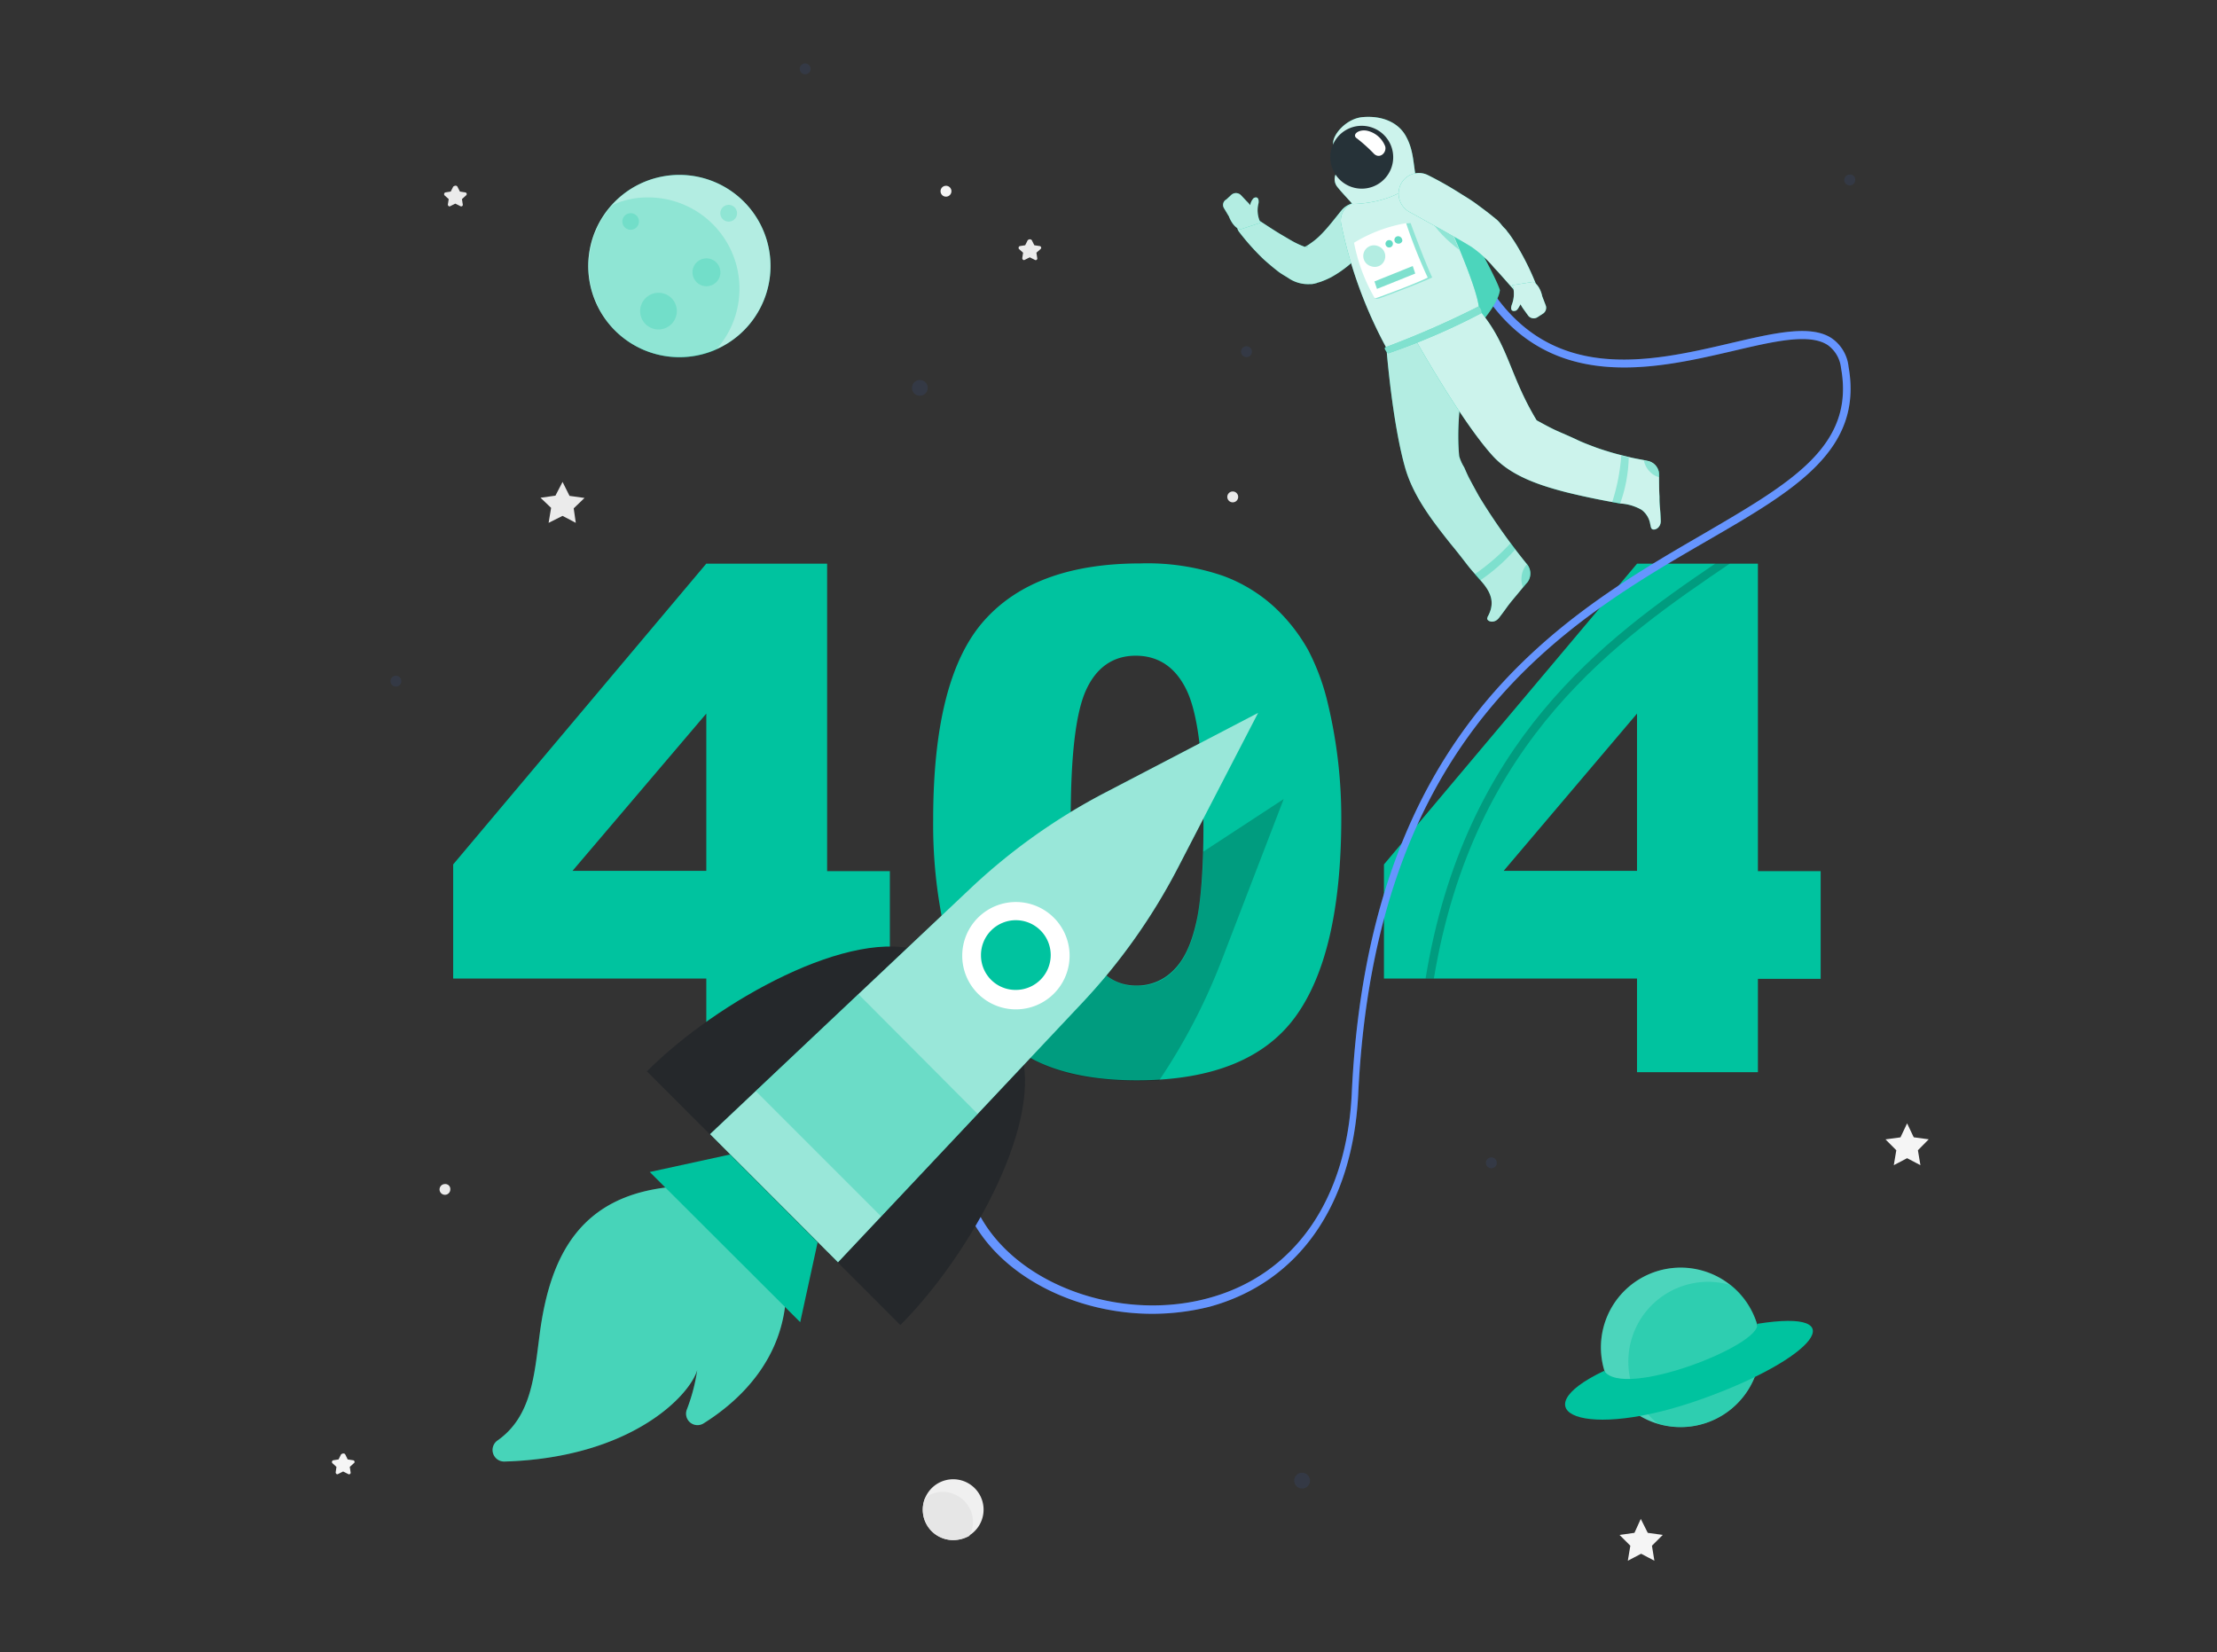 <svg xmlns="http://www.w3.org/2000/svg" viewBox="0 0 318 237">
  <rect x="0" y="0" width="318" height="237" fill="#333333" stroke="none"/>
  <path d="M80.69,69.13l1,2,2.15.3-1.55,1.49L82.59,75l-1.9-1-2,1,.36-2.15L77.53,71.4l2.14-.3Z" fill="#ebebeb" />
  <path d="M273.55,161.14l.95,2,2.15.29L275.1,165l.36,2.14-1.91-1-1.91,1L272,165l-1.55-1.56,2.15-.29Z" fill="#f5f5f5" />
  <path d="M235.35,217.88l1,2,2.15.3-1.55,1.55.35,2.15-1.9-1-1.91,1,.36-2.15-1.55-1.55,2.14-.3Z" fill="#f5f5f5" />
  <path
    d="M148,34.46l.36.72.78.12a.24.24,0,0,1,.12.42l-.6.53.12.78a.23.23,0,0,1-.36.24l-.71-.36-.72.36c-.18.12-.36-.06-.36-.24l.12-.78-.59-.53a.27.27,0,0,1,.12-.42l.77-.12.36-.72C147.62,34.28,147.85,34.28,148,34.46Z"
    fill="#ebebeb" />
  <path
    d="M49.52,208.63l.35.72.78.12c.18,0,.3.3.12.41l-.6.54.12.78a.23.23,0,0,1-.36.24l-.71-.36-.72.36c-.18.12-.35-.06-.35-.24l.11-.78-.59-.54a.26.26,0,0,1,.12-.41l.77-.12.36-.72C49.16,208.45,49.4,208.45,49.52,208.63Z"
    fill="#f5f5f5" />
  <path
    d="M65.61,26.77l.36.71.77.12a.24.24,0,0,1,.12.42l-.6.54.12.77a.23.23,0,0,1-.35.24l-.72-.36-.72.36c-.17.12-.35-.06-.35-.24l.12-.77-.6-.54a.27.27,0,0,1,.12-.42l.77-.12.36-.71C65.25,26.59,65.49,26.59,65.61,26.77Z"
    fill="#ebebeb" />
  <path d="M64.59,170.62a.77.77,0,1,1-.77-.77A.71.71,0,0,1,64.59,170.62Z" fill="#ebebeb" />
  <path d="M177.6,71.28a.78.78,0,0,1-1.56,0,.78.78,0,1,1,1.56,0Z" fill="#ebebeb" />
  <path d="M136.47,27.42a.78.78,0,1,1-.77-.77A.78.78,0,0,1,136.47,27.42Z" fill="#f5f5f5" />
  <path d="M137.71,220.8a4.36,4.36,0,1,0-5.23-3.24A4.36,4.36,0,0,0,137.71,220.8Z" fill="#f0f0f0" />
  <path
    d="M135.22,214a4.05,4.05,0,0,0-2.5.84,4.22,4.22,0,0,0-.36,1.73,4.35,4.35,0,0,0,4.41,4.35,4.8,4.8,0,0,0,2.26-.59,4,4,0,0,0,.54-2A4.37,4.37,0,0,0,135.22,214Z"
    fill="#e6e6e6" />
  <path d="M101.31,140.37H65V124l36.3-43.14h17.34v44.1h9v15.45h-9V153.8H101.31Zm0-15.45V102.36L82.12,124.92Z"
    fill="#00c39f" />
  <path
    d="M133.85,117.64c0-13.67,2.44-23.15,7.33-28.64s12.4-8.18,22.41-8.18a33.39,33.39,0,0,1,11.86,1.79A22.18,22.18,0,0,1,183,87.27a25.2,25.2,0,0,1,4.65,6,32.39,32.39,0,0,1,2.74,7.34,70.15,70.15,0,0,1,2,16.71c0,13-2.21,22.56-6.62,28.58s-12,9.07-22.71,9.07c-6,0-10.9-1-14.6-2.86a24,24,0,0,1-9.12-8.48,31.42,31.42,0,0,1-4-10.86A70.36,70.36,0,0,1,133.85,117.64Zm19.73,0c0,9.13.83,15.39,2.44,18.74s3.93,5,7,5a7.31,7.31,0,0,0,5.25-2.15c1.49-1.43,2.56-3.64,3.28-6.74s1.07-7.82,1.07-14.32c0-9.55-.84-15.93-2.44-19.22s-4.06-4.89-7.28-4.89-5.66,1.67-7.15,5S153.58,108.63,153.58,117.64Z"
    fill="#00c39f" />
  <path d="M234.81,140.37h-36.3V124l36.3-43.14h17.34v44.1h9v15.45h-9V153.8H234.81Zm0-15.45V102.36l-19.13,22.56Z"
    fill="#00c39f" />
  <g opacity="0.3">
    <path d="M133.07,55.64a1.13,1.13,0,1,1-1.13-1.13A1.13,1.13,0,0,1,133.07,55.64Z" fill="#407bff" opacity="0.3"
      style="isolation:isolate" />
    <path d="M56.79,98.49a.78.78,0,0,0,0-1.56.78.78,0,1,0,0,1.56Z" fill="#407bff" opacity="0.3"
      style="isolation:isolate" />
    <path d="M186.77,213.52a1.13,1.13,0,1,0-1.13-1.13A1.13,1.13,0,0,0,186.77,213.52Z" fill="#407bff" opacity="0.3"
      style="isolation:isolate" />
    <path d="M213.83,167.58a.78.78,0,1,0,0-1.55.78.78,0,0,0,0,1.55Z" fill="#407bff" opacity="0.3"
      style="isolation:isolate" />
    <path d="M266.1,25.81a.78.78,0,1,1-.77-.77A.71.71,0,0,1,266.1,25.81Z" fill="#407bff" opacity="0.3"
      style="isolation:isolate" />
    <path d="M116.27,9.88a.78.78,0,1,1-.78-.78A.79.79,0,0,1,116.27,9.88Z" fill="#407bff" opacity="0.3"
      style="isolation:isolate" />
    <path d="M178.79,51.23a.78.78,0,1,0-.78-.78A.78.78,0,0,0,178.79,51.23Z" fill="#407bff" opacity="0.3"
      style="isolation:isolate" />
  </g>
  <path d="M97.43,51.23A13.07,13.07,0,1,0,84.38,38.16,13.07,13.07,0,0,0,97.43,51.23Z" fill="#00c39f" />
  <path d="M97.43,51.23A13.07,13.07,0,1,0,84.38,38.16,13.07,13.07,0,0,0,97.43,51.23Z" fill="#fff" opacity="0.7"
    style="isolation:isolate" />
  <path
    d="M93,28.32a12.07,12.07,0,0,0-5.12,1.07,12.93,12.93,0,0,0-3.4,8.83,13.06,13.06,0,0,0,13,13.07,12.57,12.57,0,0,0,5.19-1.08A13.09,13.09,0,0,0,93,28.32Z"
    fill="#00c39f" opacity="0.2" style="isolation:isolate" />
  <path d="M91.65,31.78a1.19,1.19,0,1,1-1.19-1.2A1.19,1.19,0,0,1,91.65,31.78Z" fill="#00c39f" opacity="0.2"
    style="isolation:isolate" />
  <path d="M105.72,30.58a1.2,1.2,0,1,1-1.19-1.19A1.2,1.2,0,0,1,105.72,30.58Z" fill="#00c39f" opacity="0.2"
    style="isolation:isolate" />
  <path d="M103.33,39.06a2,2,0,1,1-2-2A2,2,0,0,1,103.33,39.06Z" fill="#00c39f" opacity="0.2"
    style="isolation:isolate" />
  <path d="M97.08,44.67A2.63,2.63,0,1,1,94.45,42,2.61,2.61,0,0,1,97.08,44.67Z" fill="#00c39f" opacity="0.2"
    style="isolation:isolate" />
  <path d="M252.21,195.89a11.44,11.44,0,1,0-13.77,8.52A11.46,11.46,0,0,0,252.21,195.89Z" fill="#00c39f" />
  <path d="M252.21,195.89a11.44,11.44,0,1,0-13.77,8.52A11.46,11.46,0,0,0,252.21,195.89Z" fill="#fff" opacity="0.3"
    style="isolation:isolate" />
  <path
    d="M248.28,184.35a11.71,11.71,0,0,0-3.28-.48,11.46,11.46,0,0,0-7.21,20.35,12.09,12.09,0,0,0,3.28.47,11.45,11.45,0,0,0,11.44-11.45A11.31,11.31,0,0,0,248.28,184.35Z"
    fill="#00c39f" opacity="0.4" style="isolation:isolate" />
  <path
    d="M230.1,196.64c-12.22,5.79-3.1,10.2,14.13,4,16-5.73,22-13,7.81-10.74C252.75,192.94,232.79,200.76,230.1,196.64Z"
    fill="#00c39f" />
  <path d="M248.16,80.82c-16,10.86-36.77,25.12-42.49,59.55h-1.19c5.54-34,25.56-48.69,41.59-59.55Z" opacity="0.2"
    style="isolation:isolate" />
  <path
    d="M165.26,188.46c-10.13,0-20.15-4.59-25-12.05-3-4.59-6.5-14.32,3.93-27.21l1,.78c-7.39,9.13-8.7,18.32-3.81,25.78,6,9.12,20,13.72,32,10.44,12.28-3.34,19.79-14.08,20.51-29.36,2.44-52.39,30.27-68.56,50.54-80.31C257,69.19,266.1,63.94,264.07,52.78a4.65,4.65,0,0,0-1.9-3.28c-2.62-1.73-7.69-.54-13.53.83C237.13,53,221.4,56.72,212,40.73l1-.6c8.94,15.22,23.6,11.82,35.34,9.07,6.14-1.43,11.44-2.68,14.42-.66a5.67,5.67,0,0,1,2.39,4.06c2.14,12-7.75,17.72-20.33,25-20.08,11.64-47.56,27.63-50,79.36-.78,15.87-8.52,27-21.34,30.49A33.89,33.89,0,0,1,165.26,188.46Z"
    fill="#407bff" />
  <path
    d="M165.26,188.46c-10.13,0-20.15-4.59-25-12.05-3-4.59-6.5-14.32,3.93-27.21l1,.78c-7.39,9.13-8.7,18.32-3.81,25.78,6,9.12,20,13.72,32,10.44,12.28-3.34,19.79-14.08,20.51-29.36,2.44-52.39,30.27-68.56,50.54-80.31C257,69.19,266.1,63.94,264.07,52.78a4.65,4.65,0,0,0-1.9-3.28c-2.62-1.73-7.69-.54-13.53.83C237.13,53,221.4,56.72,212,40.73l1-.6c8.94,15.22,23.6,11.82,35.34,9.07,6.14-1.43,11.44-2.68,14.42-.66a5.67,5.67,0,0,1,2.39,4.06c2.14,12-7.75,17.72-20.33,25-20.08,11.64-47.56,27.63-50,79.36-.78,15.87-8.52,27-21.34,30.49A33.89,33.89,0,0,1,165.26,188.46Z"
    fill="#fff" opacity="0.2" style="isolation:isolate" />
  <path d="M199.71,26.59a28.31,28.31,0,0,1,8.1,1.25s6.56,11.22,7.33,13.78c-.29,2.51-4.53,6.69-4.53,6.69Z"
    fill="#00c39f" />
  <path d="M199.71,26.59a28.31,28.31,0,0,1,8.1,1.25s6.56,11.22,7.33,13.78c-.29,2.51-4.53,6.69-4.53,6.69Z" fill="#fff"
    opacity="0.3" style="isolation:isolate" />
  <path
    d="M219.08,81a87,87,0,0,1-6.92-9.78c-.47-.84-.95-1.73-1.43-2.63-.24-.47-.47-1-.71-1.55a6.33,6.33,0,0,1-.72-1.61c-.71-7.58,1.85-13.13-.59-19.21L198.87,50s.84,10.8,2.74,17.3c1.2,4,3.88,7.46,6.44,10.68.83,1,1.61,2,2.38,3s1.61,1.85,2.39,2.81c1.13,1.43,1.55,2.8.65,4.53-.06.12-.12.18-.12.3-.23.42.9,1,1.67,0,1.2-1.55,1-1.43,2.09-2.74.66-.78,1.37-1.67,2-2.39A2.09,2.09,0,0,0,219.08,81Z"
    fill="#00c39f" />
  <path
    d="M219.08,81a87,87,0,0,1-6.92-9.78c-.47-.84-.95-1.73-1.43-2.63-.24-.47-.47-1-.71-1.55a6.33,6.33,0,0,1-.72-1.61c-.71-7.58,1.85-13.13-.59-19.21L198.87,50s.84,10.8,2.74,17.3c1.2,4,3.88,7.46,6.44,10.68.83,1,1.61,2,2.38,3s1.61,1.85,2.39,2.81c1.13,1.43,1.55,2.8.65,4.53-.06.12-.12.18-.12.3-.23.42.9,1,1.67,0,1.2-1.55,1-1.43,2.09-2.74.66-.78,1.37-1.67,2-2.39A2.09,2.09,0,0,0,219.08,81Z"
    fill="#fff" opacity="0.7" style="isolation:isolate" />
  <path
    d="M216.69,77.9a31,31,0,0,1-5.18,4.48c.24.29.53.59.77.89a26.25,26.25,0,0,0,5.07-4.47A8.59,8.59,0,0,0,216.69,77.9Z"
    fill="#00c39f" opacity="0.3" style="isolation:isolate" />
  <path
    d="M219.08,81a.06.06,0,0,0-.06-.06,3.12,3.12,0,0,0-.78,1.91,2.81,2.81,0,0,0,.24,1.44,6.38,6.38,0,0,1,.54-.66A2.09,2.09,0,0,0,219.08,81Z"
    fill="#00c39f" opacity="0.3" style="isolation:isolate" />
  <path
    d="M197.32,33.75A21.05,21.05,0,0,1,193.51,38a16.55,16.55,0,0,1-2.62,1.79,12.66,12.66,0,0,1-1.55.66l-.42.12-.12.06c-.12,0-.18.06-.3.06a1.6,1.6,0,0,1-.53.06,5,5,0,0,1-3.22-.9c-.48-.3-.9-.53-1.31-.83-.78-.6-1.49-1.2-2.15-1.79a33.79,33.79,0,0,1-3.58-4,1.52,1.52,0,0,1,.3-2.09,1.43,1.43,0,0,1,1.67-.06h.06c1.43.9,2.8,1.85,4.23,2.69.72.41,1.37.83,2,1.13.36.18.65.3.95.42a2.73,2.73,0,0,0,.66.18c.06,0,0-.06-.24-.06h-.18c-.06,0-.06,0-.12.06h0l.18-.12a4.89,4.89,0,0,0,.77-.48,9.78,9.78,0,0,0,1.49-1.25c1-1,1.91-2.21,2.93-3.46a3,3,0,0,1,4.17-.48A2.82,2.82,0,0,1,197.32,33.75Z"
    fill="#00c39f" />
  <path
    d="M197.32,33.75A21.05,21.05,0,0,1,193.51,38a16.55,16.55,0,0,1-2.62,1.79,12.66,12.66,0,0,1-1.55.66l-.42.12-.12.06c-.12,0-.18.06-.3.06a1.6,1.6,0,0,1-.53.06,5,5,0,0,1-3.22-.9c-.48-.3-.9-.53-1.31-.83-.78-.6-1.49-1.2-2.15-1.79a33.79,33.79,0,0,1-3.58-4,1.52,1.52,0,0,1,.3-2.09,1.43,1.43,0,0,1,1.67-.06h.06c1.43.9,2.8,1.85,4.23,2.69.72.41,1.37.83,2,1.13.36.18.65.3.95.42a2.73,2.73,0,0,0,.66.18c.06,0,0-.06-.24-.06h-.18c-.06,0-.06,0-.12.06h0l.18-.12a4.89,4.89,0,0,0,.77-.48,9.78,9.78,0,0,0,1.49-1.25c1-1,1.91-2.21,2.93-3.46a3,3,0,0,1,4.17-.48A2.82,2.82,0,0,1,197.32,33.75Z"
    fill="#fff" opacity="0.7" style="isolation:isolate" />
  <path
    d="M175.57,29.87l.71,1.19s.54,1.55,1.61,1.85l2.92-.95-.11-.24a4,4,0,0,1-.18-2.57c.11-.89-.36-.95-.72-.71a2,2,0,0,0-.48,1,3.24,3.24,0,0,0-.47-.54L178,28a1,1,0,0,0-1.37-.06l-.71.66A.89.89,0,0,0,175.57,29.87Z"
    fill="#00c39f" />
  <path
    d="M175.57,29.87l.71,1.19s.54,1.55,1.61,1.85l2.92-.95-.11-.24a4,4,0,0,1-.18-2.57c.11-.89-.36-.95-.72-.71a2,2,0,0,0-.48,1,3.24,3.24,0,0,0-.47-.54L178,28a1,1,0,0,0-1.37-.06l-.71.66A.89.89,0,0,0,175.57,29.87Z"
    fill="#fff" opacity="0.7" style="isolation:isolate" />
  <path
    d="M202.63,25.57a34.83,34.83,0,0,0-9.12,3.88,2.58,2.58,0,0,0-1.13,2.69,64.38,64.38,0,0,0,6.61,18l13.17-5.43c.12-2.33-3.1-9.85-6.37-17.13C205.13,26.17,204,25.21,202.63,25.57Z"
    fill="#00c39f" />
  <path
    d="M202.63,25.57a34.83,34.83,0,0,0-9.12,3.88,2.58,2.58,0,0,0-1.13,2.69,64.38,64.38,0,0,0,6.61,18l13.17-5.43c.12-2.33-3.1-9.85-6.37-17.13C205.13,26.17,204,25.21,202.63,25.57Z"
    fill="#fff" opacity="0.8" style="isolation:isolate" />
  <path d="M207.75,32.14l-2.62-.9c.6,1.55,2.68,3.46,4.17,4.6C208.83,34.64,208.29,33.39,207.75,32.14Z" fill="#00c39f"
    opacity="0.3" style="isolation:isolate" />
  <path
    d="M201.73,19.67c-1.07-2.09-3.45-3.11-6.25-2.87-2.39.18-4.47,2.63-4.24,3.94s2.27,1.85,2.63,2.33l-1.67,1.19a1.76,1.76,0,0,0-.36,2.57c.71.89,1.61,1.79,2.15,2.44,4.58-.12,7.92-1.85,9.17-3.52C202.69,23.6,202.81,21.69,201.73,19.67Z"
    fill="#00c39f" />
  <path
    d="M201.73,19.67c-1.07-2.09-3.45-3.11-6.25-2.87-2.39.18-4.47,2.63-4.24,3.94s2.27,1.85,2.63,2.33l-1.67,1.19a1.76,1.76,0,0,0-.36,2.57c.71.89,1.61,1.79,2.15,2.44,4.58-.12,7.92-1.85,9.17-3.52C202.69,23.6,202.81,21.69,201.73,19.67Z"
    fill="#fff" opacity="0.8" style="isolation:isolate" />
  <path d="M199.53,20.92a4.51,4.51,0,1,1-5.84-2.57A4.52,4.52,0,0,1,199.53,20.92Z" fill="#263238" />
  <path
    d="M238.21,74.68c-.06-2-.18-1.79-.18-3.46-.06-1-.06-2.15-.06-3.1a2,2,0,0,0-1.61-2c-.77-.18-1.61-.3-2.38-.48-1-.24-2-.48-3-.78-.78-.24-1.55-.47-2.33-.77s-1.61-.6-2.44-1-1.85-.83-2.8-1.25-2-1-3-1.55c-3.93-6.51-4-10.8-8.23-15.81L203,48.66s6.62,11.82,11.15,16.77c2.62,2.86,6.68,4.18,10.31,5.13,2.62.66,5.3,1.2,8,1.67a6.91,6.91,0,0,1,3,.9,3.19,3.19,0,0,1,1.25,2.09c.06.17.06.35.12.47C237,76.29,238.27,75.87,238.21,74.68Z"
    fill="#00c39f" />
  <path
    d="M238.21,74.68c-.06-2-.18-1.79-.18-3.46-.06-1-.06-2.15-.06-3.1a2,2,0,0,0-1.61-2c-.77-.18-1.61-.3-2.38-.48-1-.24-2-.48-3-.78-.78-.24-1.55-.47-2.33-.77s-1.61-.6-2.44-1-1.85-.83-2.8-1.25-2-1-3-1.55c-3.93-6.51-4-10.8-8.23-15.81L203,48.66s6.62,11.82,11.15,16.77c2.62,2.86,6.68,4.18,10.31,5.13,2.62.66,5.3,1.2,8,1.67a6.91,6.91,0,0,1,3,.9,3.19,3.19,0,0,1,1.25,2.09c.06.17.06.35.12.47C237,76.29,238.27,75.87,238.21,74.68Z"
    fill="#fff" opacity="0.8" style="isolation:isolate" />
  <path
    d="M233.62,65.61c-.36-.06-.72-.18-1.07-.24a28.42,28.42,0,0,1-1.31,6.68,7.87,7.87,0,0,1,1.13.24A21,21,0,0,0,233.62,65.61Z"
    fill="#00c39f" opacity="0.3" style="isolation:isolate" />
  <path
    d="M238,68.18a2,2,0,0,0-1.61-2c-.18-.06-.36-.06-.6-.12a3.2,3.2,0,0,0,1,1.73,2.36,2.36,0,0,0,1.19.65A.64.64,0,0,0,238,68.18Z"
    fill="#00c39f" opacity="0.3" style="isolation:isolate" />
  <path
    d="M198.69,21c.24.89-.77,1.85-1.6,1.07a22.42,22.42,0,0,0-2.45-2.21c-.83-.53.3-1.43,1.61-1.07A3.63,3.63,0,0,1,198.69,21Z"
    fill="#fff" />
  <path
    d="M198.75,49.8c-.41.18.36.89.36.89a94.85,94.85,0,0,0,13.41-5.79,1.13,1.13,0,0,0-.42-.95A130.25,130.25,0,0,1,198.75,49.8Z"
    fill="#00c39f" />
  <path
    d="M198.75,49.8c-.41.18.36.89.36.89a94.85,94.85,0,0,0,13.41-5.79,1.13,1.13,0,0,0-.42-.95A130.25,130.25,0,0,1,198.75,49.8Z"
    fill="#fff" opacity="0.5" style="isolation:isolate" />
  <path
    d="M204.89,25.16a50.66,50.66,0,0,1,4.71,2.68c.78.48,1.55.95,2.27,1.49s1.48,1.08,2.26,1.73l.3.24.36.3a7,7,0,0,1,.59.66,6.32,6.32,0,0,0,.54.59c.18.18.3.42.48.6a25.37,25.37,0,0,1,1.54,2.39,37.59,37.59,0,0,1,2.39,4.95,1.51,1.51,0,0,1-2.51,1.55v-.06c-1.19-1.25-2.32-2.63-3.51-3.88a16.63,16.63,0,0,0-3.28-3c-1.37-.84-2.86-1.67-4.35-2.51l-4.53-2.5A3,3,0,0,1,201,26.29,2.9,2.9,0,0,1,204.89,25.16Z"
    fill="#00c39f" />
  <path
    d="M204.89,25.16a50.66,50.66,0,0,1,4.71,2.68c.78.48,1.55.95,2.27,1.49s1.48,1.08,2.26,1.73l.3.24.36.3a7,7,0,0,1,.59.66,6.32,6.32,0,0,0,.54.59c.18.18.3.42.48.6a25.37,25.37,0,0,1,1.54,2.39,37.59,37.59,0,0,1,2.39,4.95,1.51,1.51,0,0,1-2.51,1.55v-.06c-1.19-1.25-2.32-2.63-3.51-3.88a16.63,16.63,0,0,0-3.28-3c-1.37-.84-2.86-1.67-4.35-2.51l-4.53-2.5A3,3,0,0,1,201,26.29,2.9,2.9,0,0,1,204.89,25.16Z"
    fill="#fff" opacity="0.8" style="isolation:isolate" />
  <path
    d="M221.7,43.77l-.48-1.25s-.3-1.61-1.31-2.09l-3,.48.12.24a4.3,4.3,0,0,1-.18,2.56c-.3.9.18,1,.6.84.24-.12.41-.48.65-.9a5.28,5.28,0,0,0,.36.6l.72,1a1,1,0,0,0,1.37.24l.83-.54A1,1,0,0,0,221.7,43.77Z"
    fill="#00c39f" />
  <path
    d="M221.7,43.77l-.48-1.25s-.3-1.61-1.31-2.09l-3,.48.12.24a4.3,4.3,0,0,1-.18,2.56c-.3.9.18,1,.6.84.24-.12.41-.48.65-.9a5.28,5.28,0,0,0,.36.6l.72,1a1,1,0,0,0,1.37.24l.83-.54A1,1,0,0,0,221.7,43.77Z"
    fill="#fff" opacity="0.8" style="isolation:isolate" />
  <path d="M202.33,32l-.72.06-4.47,10.8a2.92,2.92,0,0,0,.72-.06s5.84-2.15,7.57-3C204.3,37.39,202.33,32,202.33,32Z"
    fill="#00c39f" opacity="0.3" style="isolation:isolate" />
  <path
    d="M194.22,34.82a25.28,25.28,0,0,0,3,8c2.21-.78,5.84-2.15,7.57-3a73.55,73.55,0,0,1-3.1-7.81A21.33,21.33,0,0,0,194.22,34.82Z"
    fill="#fff" />
  <path d="M198.63,37.21a1.49,1.49,0,0,1-1.9,1,1.53,1.53,0,1,1,.89-2.92A1.54,1.54,0,0,1,198.63,37.21Z" fill="#00c39f"
    opacity="0.3" style="isolation:isolate" />
  <path d="M199.77,35.12a.53.53,0,1,1-.36-.66A.52.52,0,0,1,199.77,35.12Z" fill="#00c39f" opacity="0.6"
    style="isolation:isolate" />
  <path d="M201.14,34.58a.57.57,0,0,1-.66.36.53.53,0,1,1,.3-1A.63.63,0,0,1,201.14,34.58Z" fill="#00c39f" opacity="0.6"
    style="isolation:isolate" />
  <path d="M203,39.24l-5.49,2.2-.36-1.07,5.49-2.21Z" fill="#00c39f" opacity="0.5" style="isolation:isolate" />
  <path
    d="M172.59,122.17a59,59,0,0,1-1,10.39c-.72,3-1.79,5.31-3.28,6.74a7.31,7.31,0,0,1-5.25,2.15c-3,0-5.42-1.67-7-5-.24-.53-.48-1.19-.72-1.84a89.79,89.79,0,0,0-9.47,9.54l-3.16,3.76a23.4,23.4,0,0,0,5.84,4.3c3.7,1.91,8.58,2.86,14.6,2.86,1.08,0,2.09,0,3.1-.06a86.45,86.45,0,0,0,9-17.3l8.88-23.09Z"
    opacity="0.2" style="isolation:isolate" />
  <path d="M92.79,153.68l10.43,10.44,29.2-27.57C122.35,132.74,102.8,143.65,92.79,153.68Z" fill="#25282b" />
  <path d="M129.14,190.07l-10.43-10.44,27.54-29.23C150.06,160.48,139.15,180.11,129.14,190.07Z" fill="#25282b" />
  <path
    d="M169.07,124.26l11.39-22L158.52,113.7a86.12,86.12,0,0,0-19.31,13.73l-37.36,35.26,18.35,18.38,35.22-37.42A86.28,86.28,0,0,0,169.07,124.26Z"
    fill="#00c39f" />
  <path
    d="M169.07,124.26l11.39-22L158.52,113.7a86.12,86.12,0,0,0-19.31,13.73l-37.36,35.26,18.35,18.38,35.22-37.42A86.28,86.28,0,0,0,169.07,124.26Z"
    fill="#fff" opacity="0.6" style="isolation:isolate" />
  <path d="M145.71,144.79a7.7,7.7,0,1,0-7.69-7.7A7.69,7.69,0,0,0,145.71,144.79Z" fill="#fff" />
  <path d="M145.71,142a5,5,0,1,0-5-4.95A4.95,4.95,0,0,0,145.71,142Z" fill="#00c39f" />
  <path d="M126.4,174.5l-18-18,14.72-13.9,17.11,17.18Z" fill="#00c39f" opacity="0.3" style="isolation:isolate" />
  <path
    d="M96.84,170.21c-13.47,1.07-17.94,9.72-19.43,21.18-.78,5.85-1.13,11.75-6,15.21a1.66,1.66,0,0,0,1,3.05c18.06-.54,26.52-9.43,27.6-13.13a26.12,26.12,0,0,1-1.49,5.67,1.64,1.64,0,0,0,2.38,2c5.07-3.17,11.44-9.07,11.86-18.56C108.94,180.35,96.84,170.21,96.84,170.21Z"
    fill="#19c9a8" />
  <path
    d="M96.84,170.21c-13.47,1.07-17.94,9.72-19.43,21.18-.78,5.85-1.13,11.75-6,15.21a1.66,1.66,0,0,0,1,3.05c18.06-.54,26.52-9.43,27.6-13.13a26.12,26.12,0,0,1-1.49,5.67,1.64,1.64,0,0,0,2.38,2c5.07-3.17,11.44-9.07,11.86-18.56C108.94,180.35,96.84,170.21,96.84,170.21Z"
    fill="#fff" opacity="0.2" style="isolation:isolate" />
  <path d="M114.78,189.66,93.2,168.12l11.51-2.51,12.57,12.59Z" fill="#00c39f" />
</svg>